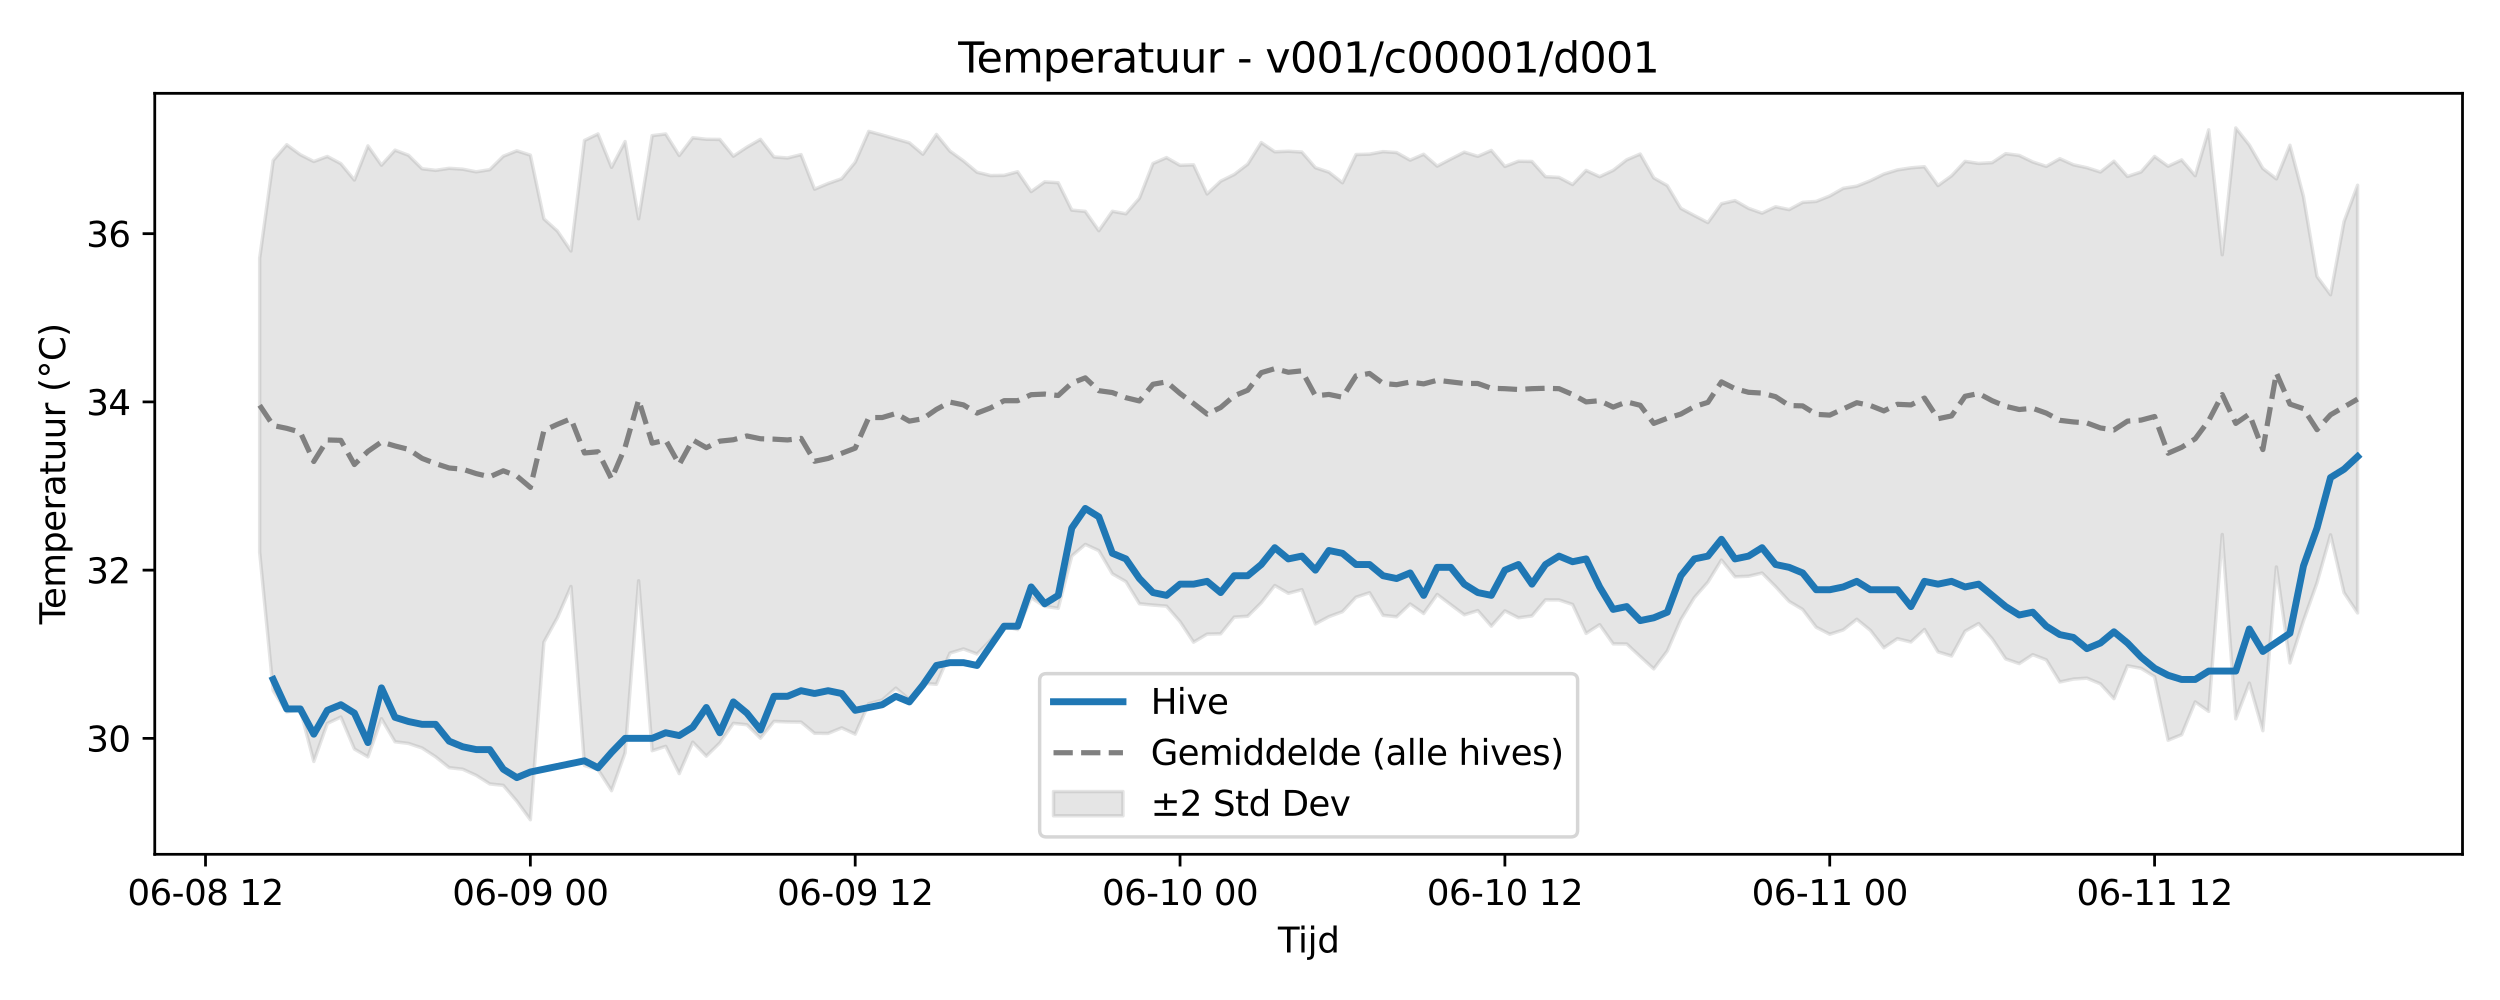 <?xml version="1.0" encoding="utf-8" standalone="no"?>
<!DOCTYPE svg PUBLIC "-//W3C//DTD SVG 1.1//EN"
  "http://www.w3.org/Graphics/SVG/1.1/DTD/svg11.dtd">
<svg xmlns:xlink="http://www.w3.org/1999/xlink" width="720pt" height="288pt" viewBox="0 0 720 288" xmlns="http://www.w3.org/2000/svg" version="1.1">
 <defs>
  <style type="text/css">*{stroke-linejoin: round; stroke-linecap: butt}</style>
 </defs>
 <g id="figure_1">
  <g id="patch_1">
   <path d="M 0 288 
L 720 288 
L 720 0 
L 0 0 
z
" style="fill: #ffffff"/>
  </g>
  <g id="axes_1">
   <g id="patch_2">
    <path d="M 44.57 246.04 
L 709.2 246.04 
L 709.2 26.88 
L 44.57 26.88 
z
" style="fill: #ffffff"/>
   </g>
   <g id="FillBetweenPolyCollection_1">
    <defs>
     <path id="m2facd81c3d" d="M 74.78 -213.606 
L 74.78 -128.963 
L 78.679 -89.103 
L 82.577 -82.957 
L 86.475 -83.626 
L 90.373 -68.701 
L 94.271 -79.645 
L 98.169 -81.492 
L 102.067 -72.284 
L 105.965 -70.018 
L 109.864 -81.007 
L 113.762 -74.368 
L 117.66 -73.886 
L 121.558 -72.576 
L 125.456 -70.032 
L 129.354 -66.911 
L 133.252 -66.468 
L 137.15 -64.689 
L 141.049 -62.23 
L 144.947 -61.813 
L 148.845 -57.256 
L 152.743 -51.922 
L 156.641 -103.058 
L 160.539 -110.128 
L 164.437 -119.093 
L 168.335 -67.538 
L 172.234 -66.352 
L 176.132 -60.285 
L 180.03 -71.196 
L 183.928 -120.732 
L 187.826 -71.797 
L 191.724 -73.058 
L 195.622 -65.21 
L 199.52 -74.254 
L 203.419 -70.231 
L 207.317 -74.052 
L 211.215 -79.679 
L 215.113 -79.271 
L 219.011 -75.41 
L 222.909 -80.245 
L 226.807 -80.083 
L 230.705 -80.036 
L 234.604 -76.801 
L 238.502 -76.781 
L 242.4 -78.378 
L 246.298 -76.568 
L 250.196 -85.342 
L 254.094 -86.393 
L 257.992 -89.825 
L 261.89 -86.552 
L 265.788 -91.234 
L 269.687 -90.917 
L 273.585 -99.903 
L 277.483 -101.111 
L 281.381 -99.646 
L 285.279 -103.599 
L 289.177 -107.704 
L 293.075 -106.668 
L 296.973 -115.84 
L 300.872 -113.388 
L 304.77 -112.816 
L 308.668 -127.865 
L 312.566 -131.222 
L 316.464 -129.406 
L 320.362 -122.736 
L 324.26 -120.5 
L 328.158 -114.125 
L 332.057 -113.734 
L 335.955 -113.431 
L 339.853 -108.961 
L 343.751 -103.052 
L 347.649 -105.371 
L 351.547 -105.459 
L 355.445 -110.261 
L 359.343 -110.515 
L 363.242 -114.401 
L 367.14 -119.373 
L 371.038 -117.132 
L 374.936 -118.176 
L 378.834 -108.302 
L 382.732 -110.401 
L 386.63 -111.833 
L 390.528 -116.006 
L 394.427 -117.283 
L 398.325 -110.783 
L 402.223 -110.362 
L 406.121 -114.052 
L 410.019 -111.315 
L 413.917 -116.803 
L 417.815 -113.85 
L 421.713 -110.939 
L 425.612 -112.144 
L 429.51 -107.679 
L 433.408 -112.063 
L 437.306 -110.089 
L 441.204 -110.619 
L 445.102 -115.235 
L 449 -115.211 
L 452.898 -113.918 
L 456.797 -105.578 
L 460.695 -108.087 
L 464.593 -102.569 
L 468.491 -102.527 
L 472.389 -98.906 
L 476.287 -95.357 
L 480.185 -100.537 
L 484.083 -109.514 
L 487.982 -115.905 
L 491.88 -120.343 
L 495.778 -126.709 
L 499.676 -121.885 
L 503.574 -122.047 
L 507.472 -122.964 
L 511.37 -119.045 
L 515.268 -114.792 
L 519.166 -112.476 
L 523.065 -107.357 
L 526.963 -105.339 
L 530.861 -106.581 
L 534.759 -109.649 
L 538.657 -106.475 
L 542.555 -101.447 
L 546.453 -104.062 
L 550.351 -103.11 
L 554.25 -106.71 
L 558.148 -100.258 
L 562.046 -99.067 
L 565.944 -106.209 
L 569.842 -108.419 
L 573.74 -104.037 
L 577.638 -98.226 
L 581.536 -96.881 
L 585.435 -99.453 
L 589.333 -97.963 
L 593.231 -91.594 
L 597.129 -92.425 
L 601.027 -92.69 
L 604.925 -91.048 
L 608.823 -86.785 
L 612.721 -96.249 
L 616.62 -95.524 
L 620.518 -93.137 
L 624.416 -74.818 
L 628.314 -76.4 
L 632.212 -85.84 
L 636.11 -83.128 
L 640.008 -134.065 
L 643.906 -80.967 
L 647.805 -91.269 
L 651.703 -77.557 
L 655.601 -124.711 
L 659.499 -97.068 
L 663.397 -109.19 
L 667.295 -120.132 
L 671.193 -133.965 
L 675.091 -117.283 
L 678.99 -111.473 
L 678.99 -234.649 
L 678.99 -234.649 
L 675.091 -224.195 
L 671.193 -203.113 
L 667.295 -208.386 
L 663.397 -231.414 
L 659.499 -246.169 
L 655.601 -236.484 
L 651.703 -239.494 
L 647.805 -246.239 
L 643.906 -251.158 
L 640.008 -214.641 
L 636.11 -250.612 
L 632.212 -237.403 
L 628.314 -241.944 
L 624.416 -240.133 
L 620.518 -242.948 
L 616.62 -238.485 
L 612.721 -237.184 
L 608.823 -241.571 
L 604.925 -238.463 
L 601.027 -239.704 
L 597.129 -240.546 
L 593.231 -242.3 
L 589.333 -240.084 
L 585.435 -241.363 
L 581.536 -243.242 
L 577.638 -243.743 
L 573.74 -241.162 
L 569.842 -240.933 
L 565.944 -241.527 
L 562.046 -237.364 
L 558.148 -234.559 
L 554.25 -239.988 
L 550.351 -239.667 
L 546.453 -239.061 
L 542.555 -237.869 
L 538.657 -235.955 
L 534.759 -234.396 
L 530.861 -233.773 
L 526.963 -231.554 
L 523.065 -229.997 
L 519.166 -229.723 
L 515.268 -227.638 
L 511.37 -228.461 
L 507.472 -226.618 
L 503.574 -227.997 
L 499.676 -230.235 
L 495.778 -229.334 
L 491.88 -223.894 
L 487.982 -225.91 
L 484.083 -227.994 
L 480.185 -234.549 
L 476.287 -236.768 
L 472.389 -243.64 
L 468.491 -241.98 
L 464.593 -238.939 
L 460.695 -237.112 
L 456.797 -238.928 
L 452.898 -234.857 
L 449 -236.91 
L 445.102 -237.116 
L 441.204 -241.501 
L 437.306 -241.57 
L 433.408 -240.057 
L 429.51 -244.672 
L 425.612 -242.975 
L 421.713 -244.18 
L 417.815 -242.193 
L 413.917 -240.162 
L 410.019 -243.574 
L 406.121 -241.875 
L 402.223 -244.066 
L 398.325 -244.337 
L 394.427 -243.605 
L 390.528 -243.497 
L 386.63 -235.365 
L 382.732 -238.412 
L 378.834 -239.704 
L 374.936 -244.211 
L 371.038 -244.447 
L 367.14 -244.283 
L 363.242 -246.948 
L 359.343 -240.721 
L 355.445 -237.745 
L 351.547 -235.818 
L 347.649 -232.137 
L 343.751 -240.532 
L 339.853 -240.391 
L 335.955 -242.611 
L 332.057 -240.924 
L 328.158 -230.92 
L 324.26 -226.429 
L 320.362 -227.155 
L 316.464 -221.561 
L 312.566 -227.128 
L 308.668 -227.486 
L 304.77 -235.383 
L 300.872 -235.618 
L 296.973 -232.82 
L 293.075 -238.531 
L 289.177 -237.495 
L 285.279 -237.447 
L 281.381 -238.4 
L 277.483 -241.665 
L 273.585 -244.488 
L 269.687 -249.283 
L 265.788 -243.583 
L 261.89 -246.88 
L 257.992 -247.991 
L 254.094 -249.116 
L 250.196 -250.167 
L 246.298 -241.291 
L 242.4 -236.52 
L 238.502 -235.157 
L 234.604 -233.521 
L 230.705 -243.475 
L 226.807 -242.506 
L 222.909 -242.806 
L 219.011 -247.871 
L 215.113 -245.625 
L 211.215 -243.025 
L 207.317 -247.845 
L 203.419 -247.897 
L 199.52 -248.335 
L 195.622 -243.228 
L 191.724 -249.415 
L 187.826 -248.946 
L 183.928 -224.986 
L 180.03 -247.24 
L 176.132 -239.809 
L 172.234 -249.431 
L 168.335 -247.552 
L 164.437 -215.724 
L 160.539 -221.459 
L 156.641 -224.976 
L 152.743 -243.327 
L 148.845 -244.568 
L 144.947 -243.01 
L 141.049 -239.133 
L 137.15 -238.52 
L 133.252 -239.278 
L 129.354 -239.528 
L 125.456 -238.944 
L 121.558 -239.4 
L 117.66 -243.281 
L 113.762 -244.76 
L 109.864 -240.428 
L 105.965 -245.995 
L 102.067 -236.154 
L 98.169 -240.866 
L 94.271 -242.944 
L 90.373 -241.487 
L 86.475 -243.461 
L 82.577 -246.322 
L 78.679 -241.792 
L 74.78 -213.606 
z
" style="stroke: #808080; stroke-opacity: 0.2"/>
    </defs>
    <g clip-path="url(#p76d952453b)">
     <use xlink:href="#m2facd81c3d" x="0" y="288" style="fill: #808080; fill-opacity: 0.2; stroke: #808080; stroke-opacity: 0.2"/>
    </g>
   </g>
   <g id="matplotlib.axis_1">
    <g id="xtick_1">
     <g id="line2d_1">
      <defs>
       <path id="mb72e2c1d25" d="M 0 0 
L 0 3.5 
" style="stroke: #000000; stroke-width: 0.8"/>
      </defs>
      <g>
       <use xlink:href="#mb72e2c1d25" x="59.188" y="246.04" style="stroke: #000000; stroke-width: 0.8"/>
      </g>
     </g>
     <g id="text_1">
      <!-- 06-08 12 -->
      <g transform="translate(36.707 260.638) scale(0.1 -0.1)">
       <defs>
        <path id="DejaVuSans-30" d="M 2034 4250 
Q 1547 4250 1301 3770 
Q 1056 3291 1056 2328 
Q 1056 1369 1301 889 
Q 1547 409 2034 409 
Q 2525 409 2770 889 
Q 3016 1369 3016 2328 
Q 3016 3291 2770 3770 
Q 2525 4250 2034 4250 
z
M 2034 4750 
Q 2819 4750 3233 4129 
Q 3647 3509 3647 2328 
Q 3647 1150 3233 529 
Q 2819 -91 2034 -91 
Q 1250 -91 836 529 
Q 422 1150 422 2328 
Q 422 3509 836 4129 
Q 1250 4750 2034 4750 
z
" transform="scale(0.016)"/>
        <path id="DejaVuSans-36" d="M 2113 2584 
Q 1688 2584 1439 2293 
Q 1191 2003 1191 1497 
Q 1191 994 1439 701 
Q 1688 409 2113 409 
Q 2538 409 2786 701 
Q 3034 994 3034 1497 
Q 3034 2003 2786 2293 
Q 2538 2584 2113 2584 
z
M 3366 4563 
L 3366 3988 
Q 3128 4100 2886 4159 
Q 2644 4219 2406 4219 
Q 1781 4219 1451 3797 
Q 1122 3375 1075 2522 
Q 1259 2794 1537 2939 
Q 1816 3084 2150 3084 
Q 2853 3084 3261 2657 
Q 3669 2231 3669 1497 
Q 3669 778 3244 343 
Q 2819 -91 2113 -91 
Q 1303 -91 875 529 
Q 447 1150 447 2328 
Q 447 3434 972 4092 
Q 1497 4750 2381 4750 
Q 2619 4750 2861 4703 
Q 3103 4656 3366 4563 
z
" transform="scale(0.016)"/>
        <path id="DejaVuSans-2d" d="M 313 2009 
L 1997 2009 
L 1997 1497 
L 313 1497 
L 313 2009 
z
" transform="scale(0.016)"/>
        <path id="DejaVuSans-38" d="M 2034 2216 
Q 1584 2216 1326 1975 
Q 1069 1734 1069 1313 
Q 1069 891 1326 650 
Q 1584 409 2034 409 
Q 2484 409 2743 651 
Q 3003 894 3003 1313 
Q 3003 1734 2745 1975 
Q 2488 2216 2034 2216 
z
M 1403 2484 
Q 997 2584 770 2862 
Q 544 3141 544 3541 
Q 544 4100 942 4425 
Q 1341 4750 2034 4750 
Q 2731 4750 3128 4425 
Q 3525 4100 3525 3541 
Q 3525 3141 3298 2862 
Q 3072 2584 2669 2484 
Q 3125 2378 3379 2068 
Q 3634 1759 3634 1313 
Q 3634 634 3220 271 
Q 2806 -91 2034 -91 
Q 1263 -91 848 271 
Q 434 634 434 1313 
Q 434 1759 690 2068 
Q 947 2378 1403 2484 
z
M 1172 3481 
Q 1172 3119 1398 2916 
Q 1625 2713 2034 2713 
Q 2441 2713 2670 2916 
Q 2900 3119 2900 3481 
Q 2900 3844 2670 4047 
Q 2441 4250 2034 4250 
Q 1625 4250 1398 4047 
Q 1172 3844 1172 3481 
z
" transform="scale(0.016)"/>
        <path id="DejaVuSans-20" transform="scale(0.016)"/>
        <path id="DejaVuSans-31" d="M 794 531 
L 1825 531 
L 1825 4091 
L 703 3866 
L 703 4441 
L 1819 4666 
L 2450 4666 
L 2450 531 
L 3481 531 
L 3481 0 
L 794 0 
L 794 531 
z
" transform="scale(0.016)"/>
        <path id="DejaVuSans-32" d="M 1228 531 
L 3431 531 
L 3431 0 
L 469 0 
L 469 531 
Q 828 903 1448 1529 
Q 2069 2156 2228 2338 
Q 2531 2678 2651 2914 
Q 2772 3150 2772 3378 
Q 2772 3750 2511 3984 
Q 2250 4219 1831 4219 
Q 1534 4219 1204 4116 
Q 875 4013 500 3803 
L 500 4441 
Q 881 4594 1212 4672 
Q 1544 4750 1819 4750 
Q 2544 4750 2975 4387 
Q 3406 4025 3406 3419 
Q 3406 3131 3298 2873 
Q 3191 2616 2906 2266 
Q 2828 2175 2409 1742 
Q 1991 1309 1228 531 
z
" transform="scale(0.016)"/>
       </defs>
       <use xlink:href="#DejaVuSans-30"/>
       <use xlink:href="#DejaVuSans-36" transform="translate(63.623 0)"/>
       <use xlink:href="#DejaVuSans-2d" transform="translate(127.246 0)"/>
       <use xlink:href="#DejaVuSans-30" transform="translate(163.33 0)"/>
       <use xlink:href="#DejaVuSans-38" transform="translate(226.953 0)"/>
       <use xlink:href="#DejaVuSans-20" transform="translate(290.576 0)"/>
       <use xlink:href="#DejaVuSans-31" transform="translate(322.363 0)"/>
       <use xlink:href="#DejaVuSans-32" transform="translate(385.986 0)"/>
      </g>
     </g>
    </g>
    <g id="xtick_2">
     <g id="line2d_2">
      <g>
       <use xlink:href="#mb72e2c1d25" x="152.743" y="246.04" style="stroke: #000000; stroke-width: 0.8"/>
      </g>
     </g>
     <g id="text_2">
      <!-- 06-09 00 -->
      <g transform="translate(130.262 260.638) scale(0.1 -0.1)">
       <defs>
        <path id="DejaVuSans-39" d="M 703 97 
L 703 672 
Q 941 559 1184 500 
Q 1428 441 1663 441 
Q 2288 441 2617 861 
Q 2947 1281 2994 2138 
Q 2813 1869 2534 1725 
Q 2256 1581 1919 1581 
Q 1219 1581 811 2004 
Q 403 2428 403 3163 
Q 403 3881 828 4315 
Q 1253 4750 1959 4750 
Q 2769 4750 3195 4129 
Q 3622 3509 3622 2328 
Q 3622 1225 3098 567 
Q 2575 -91 1691 -91 
Q 1453 -91 1209 -44 
Q 966 3 703 97 
z
M 1959 2075 
Q 2384 2075 2632 2365 
Q 2881 2656 2881 3163 
Q 2881 3666 2632 3958 
Q 2384 4250 1959 4250 
Q 1534 4250 1286 3958 
Q 1038 3666 1038 3163 
Q 1038 2656 1286 2365 
Q 1534 2075 1959 2075 
z
" transform="scale(0.016)"/>
       </defs>
       <use xlink:href="#DejaVuSans-30"/>
       <use xlink:href="#DejaVuSans-36" transform="translate(63.623 0)"/>
       <use xlink:href="#DejaVuSans-2d" transform="translate(127.246 0)"/>
       <use xlink:href="#DejaVuSans-30" transform="translate(163.33 0)"/>
       <use xlink:href="#DejaVuSans-39" transform="translate(226.953 0)"/>
       <use xlink:href="#DejaVuSans-20" transform="translate(290.576 0)"/>
       <use xlink:href="#DejaVuSans-30" transform="translate(322.363 0)"/>
       <use xlink:href="#DejaVuSans-30" transform="translate(385.986 0)"/>
      </g>
     </g>
    </g>
    <g id="xtick_3">
     <g id="line2d_3">
      <g>
       <use xlink:href="#mb72e2c1d25" x="246.298" y="246.04" style="stroke: #000000; stroke-width: 0.8"/>
      </g>
     </g>
     <g id="text_3">
      <!-- 06-09 12 -->
      <g transform="translate(223.817 260.638) scale(0.1 -0.1)">
       <use xlink:href="#DejaVuSans-30"/>
       <use xlink:href="#DejaVuSans-36" transform="translate(63.623 0)"/>
       <use xlink:href="#DejaVuSans-2d" transform="translate(127.246 0)"/>
       <use xlink:href="#DejaVuSans-30" transform="translate(163.33 0)"/>
       <use xlink:href="#DejaVuSans-39" transform="translate(226.953 0)"/>
       <use xlink:href="#DejaVuSans-20" transform="translate(290.576 0)"/>
       <use xlink:href="#DejaVuSans-31" transform="translate(322.363 0)"/>
       <use xlink:href="#DejaVuSans-32" transform="translate(385.986 0)"/>
      </g>
     </g>
    </g>
    <g id="xtick_4">
     <g id="line2d_4">
      <g>
       <use xlink:href="#mb72e2c1d25" x="339.853" y="246.04" style="stroke: #000000; stroke-width: 0.8"/>
      </g>
     </g>
     <g id="text_4">
      <!-- 06-10 00 -->
      <g transform="translate(317.372 260.638) scale(0.1 -0.1)">
       <use xlink:href="#DejaVuSans-30"/>
       <use xlink:href="#DejaVuSans-36" transform="translate(63.623 0)"/>
       <use xlink:href="#DejaVuSans-2d" transform="translate(127.246 0)"/>
       <use xlink:href="#DejaVuSans-31" transform="translate(163.33 0)"/>
       <use xlink:href="#DejaVuSans-30" transform="translate(226.953 0)"/>
       <use xlink:href="#DejaVuSans-20" transform="translate(290.576 0)"/>
       <use xlink:href="#DejaVuSans-30" transform="translate(322.363 0)"/>
       <use xlink:href="#DejaVuSans-30" transform="translate(385.986 0)"/>
      </g>
     </g>
    </g>
    <g id="xtick_5">
     <g id="line2d_5">
      <g>
       <use xlink:href="#mb72e2c1d25" x="433.408" y="246.04" style="stroke: #000000; stroke-width: 0.8"/>
      </g>
     </g>
     <g id="text_5">
      <!-- 06-10 12 -->
      <g transform="translate(410.927 260.638) scale(0.1 -0.1)">
       <use xlink:href="#DejaVuSans-30"/>
       <use xlink:href="#DejaVuSans-36" transform="translate(63.623 0)"/>
       <use xlink:href="#DejaVuSans-2d" transform="translate(127.246 0)"/>
       <use xlink:href="#DejaVuSans-31" transform="translate(163.33 0)"/>
       <use xlink:href="#DejaVuSans-30" transform="translate(226.953 0)"/>
       <use xlink:href="#DejaVuSans-20" transform="translate(290.576 0)"/>
       <use xlink:href="#DejaVuSans-31" transform="translate(322.363 0)"/>
       <use xlink:href="#DejaVuSans-32" transform="translate(385.986 0)"/>
      </g>
     </g>
    </g>
    <g id="xtick_6">
     <g id="line2d_6">
      <g>
       <use xlink:href="#mb72e2c1d25" x="526.963" y="246.04" style="stroke: #000000; stroke-width: 0.8"/>
      </g>
     </g>
     <g id="text_6">
      <!-- 06-11 00 -->
      <g transform="translate(504.482 260.638) scale(0.1 -0.1)">
       <use xlink:href="#DejaVuSans-30"/>
       <use xlink:href="#DejaVuSans-36" transform="translate(63.623 0)"/>
       <use xlink:href="#DejaVuSans-2d" transform="translate(127.246 0)"/>
       <use xlink:href="#DejaVuSans-31" transform="translate(163.33 0)"/>
       <use xlink:href="#DejaVuSans-31" transform="translate(226.953 0)"/>
       <use xlink:href="#DejaVuSans-20" transform="translate(290.576 0)"/>
       <use xlink:href="#DejaVuSans-30" transform="translate(322.363 0)"/>
       <use xlink:href="#DejaVuSans-30" transform="translate(385.986 0)"/>
      </g>
     </g>
    </g>
    <g id="xtick_7">
     <g id="line2d_7">
      <g>
       <use xlink:href="#mb72e2c1d25" x="620.518" y="246.04" style="stroke: #000000; stroke-width: 0.8"/>
      </g>
     </g>
     <g id="text_7">
      <!-- 06-11 12 -->
      <g transform="translate(598.037 260.638) scale(0.1 -0.1)">
       <use xlink:href="#DejaVuSans-30"/>
       <use xlink:href="#DejaVuSans-36" transform="translate(63.623 0)"/>
       <use xlink:href="#DejaVuSans-2d" transform="translate(127.246 0)"/>
       <use xlink:href="#DejaVuSans-31" transform="translate(163.33 0)"/>
       <use xlink:href="#DejaVuSans-31" transform="translate(226.953 0)"/>
       <use xlink:href="#DejaVuSans-20" transform="translate(290.576 0)"/>
       <use xlink:href="#DejaVuSans-31" transform="translate(322.363 0)"/>
       <use xlink:href="#DejaVuSans-32" transform="translate(385.986 0)"/>
      </g>
     </g>
    </g>
    <g id="text_8">
     <!-- Tijd -->
     <g transform="translate(368.035 274.317) scale(0.1 -0.1)">
      <defs>
       <path id="DejaVuSans-54" d="M -19 4666 
L 3928 4666 
L 3928 4134 
L 2272 4134 
L 2272 0 
L 1638 0 
L 1638 4134 
L -19 4134 
L -19 4666 
z
" transform="scale(0.016)"/>
       <path id="DejaVuSans-69" d="M 603 3500 
L 1178 3500 
L 1178 0 
L 603 0 
L 603 3500 
z
M 603 4863 
L 1178 4863 
L 1178 4134 
L 603 4134 
L 603 4863 
z
" transform="scale(0.016)"/>
       <path id="DejaVuSans-6a" d="M 603 3500 
L 1178 3500 
L 1178 -63 
Q 1178 -731 923 -1031 
Q 669 -1331 103 -1331 
L -116 -1331 
L -116 -844 
L 38 -844 
Q 366 -844 484 -692 
Q 603 -541 603 -63 
L 603 3500 
z
M 603 4863 
L 1178 4863 
L 1178 4134 
L 603 4134 
L 603 4863 
z
" transform="scale(0.016)"/>
       <path id="DejaVuSans-64" d="M 2906 2969 
L 2906 4863 
L 3481 4863 
L 3481 0 
L 2906 0 
L 2906 525 
Q 2725 213 2448 61 
Q 2172 -91 1784 -91 
Q 1150 -91 751 415 
Q 353 922 353 1747 
Q 353 2572 751 3078 
Q 1150 3584 1784 3584 
Q 2172 3584 2448 3432 
Q 2725 3281 2906 2969 
z
M 947 1747 
Q 947 1113 1208 752 
Q 1469 391 1925 391 
Q 2381 391 2643 752 
Q 2906 1113 2906 1747 
Q 2906 2381 2643 2742 
Q 2381 3103 1925 3103 
Q 1469 3103 1208 2742 
Q 947 2381 947 1747 
z
" transform="scale(0.016)"/>
      </defs>
      <use xlink:href="#DejaVuSans-54"/>
      <use xlink:href="#DejaVuSans-69" transform="translate(57.959 0)"/>
      <use xlink:href="#DejaVuSans-6a" transform="translate(85.742 0)"/>
      <use xlink:href="#DejaVuSans-64" transform="translate(113.525 0)"/>
     </g>
    </g>
   </g>
   <g id="matplotlib.axis_2">
    <g id="ytick_1">
     <g id="line2d_8">
      <defs>
       <path id="m193cf8f83e" d="M 0 0 
L -3.5 0 
" style="stroke: #000000; stroke-width: 0.8"/>
      </defs>
      <g>
       <use xlink:href="#m193cf8f83e" x="44.57" y="212.648" style="stroke: #000000; stroke-width: 0.8"/>
      </g>
     </g>
     <g id="text_9">
      <!-- 30 -->
      <g transform="translate(24.845 216.447) scale(0.1 -0.1)">
       <defs>
        <path id="DejaVuSans-33" d="M 2597 2516 
Q 3050 2419 3304 2112 
Q 3559 1806 3559 1356 
Q 3559 666 3084 287 
Q 2609 -91 1734 -91 
Q 1441 -91 1130 -33 
Q 819 25 488 141 
L 488 750 
Q 750 597 1062 519 
Q 1375 441 1716 441 
Q 2309 441 2620 675 
Q 2931 909 2931 1356 
Q 2931 1769 2642 2001 
Q 2353 2234 1838 2234 
L 1294 2234 
L 1294 2753 
L 1863 2753 
Q 2328 2753 2575 2939 
Q 2822 3125 2822 3475 
Q 2822 3834 2567 4026 
Q 2313 4219 1838 4219 
Q 1578 4219 1281 4162 
Q 984 4106 628 3988 
L 628 4550 
Q 988 4650 1302 4700 
Q 1616 4750 1894 4750 
Q 2613 4750 3031 4423 
Q 3450 4097 3450 3541 
Q 3450 3153 3228 2886 
Q 3006 2619 2597 2516 
z
" transform="scale(0.016)"/>
       </defs>
       <use xlink:href="#DejaVuSans-33"/>
       <use xlink:href="#DejaVuSans-30" transform="translate(63.623 0)"/>
      </g>
     </g>
    </g>
    <g id="ytick_2">
     <g id="line2d_9">
      <g>
       <use xlink:href="#m193cf8f83e" x="44.57" y="164.197" style="stroke: #000000; stroke-width: 0.8"/>
      </g>
     </g>
     <g id="text_10">
      <!-- 32 -->
      <g transform="translate(24.845 167.996) scale(0.1 -0.1)">
       <use xlink:href="#DejaVuSans-33"/>
       <use xlink:href="#DejaVuSans-32" transform="translate(63.623 0)"/>
      </g>
     </g>
    </g>
    <g id="ytick_3">
     <g id="line2d_10">
      <g>
       <use xlink:href="#m193cf8f83e" x="44.57" y="115.747" style="stroke: #000000; stroke-width: 0.8"/>
      </g>
     </g>
     <g id="text_11">
      <!-- 34 -->
      <g transform="translate(24.845 119.546) scale(0.1 -0.1)">
       <defs>
        <path id="DejaVuSans-34" d="M 2419 4116 
L 825 1625 
L 2419 1625 
L 2419 4116 
z
M 2253 4666 
L 3047 4666 
L 3047 1625 
L 3713 1625 
L 3713 1100 
L 3047 1100 
L 3047 0 
L 2419 0 
L 2419 1100 
L 313 1100 
L 313 1709 
L 2253 4666 
z
" transform="scale(0.016)"/>
       </defs>
       <use xlink:href="#DejaVuSans-33"/>
       <use xlink:href="#DejaVuSans-34" transform="translate(63.623 0)"/>
      </g>
     </g>
    </g>
    <g id="ytick_4">
     <g id="line2d_11">
      <g>
       <use xlink:href="#m193cf8f83e" x="44.57" y="67.296" style="stroke: #000000; stroke-width: 0.8"/>
      </g>
     </g>
     <g id="text_12">
      <!-- 36 -->
      <g transform="translate(24.845 71.095) scale(0.1 -0.1)">
       <use xlink:href="#DejaVuSans-33"/>
       <use xlink:href="#DejaVuSans-36" transform="translate(63.623 0)"/>
      </g>
     </g>
    </g>
    <g id="text_13">
     <!-- Temperatuur (°C) -->
     <g transform="translate(18.765 179.816) rotate(-90) scale(0.1 -0.1)">
      <defs>
       <path id="DejaVuSans-65" d="M 3597 1894 
L 3597 1613 
L 953 1613 
Q 991 1019 1311 708 
Q 1631 397 2203 397 
Q 2534 397 2845 478 
Q 3156 559 3463 722 
L 3463 178 
Q 3153 47 2828 -22 
Q 2503 -91 2169 -91 
Q 1331 -91 842 396 
Q 353 884 353 1716 
Q 353 2575 817 3079 
Q 1281 3584 2069 3584 
Q 2775 3584 3186 3129 
Q 3597 2675 3597 1894 
z
M 3022 2063 
Q 3016 2534 2758 2815 
Q 2500 3097 2075 3097 
Q 1594 3097 1305 2825 
Q 1016 2553 972 2059 
L 3022 2063 
z
" transform="scale(0.016)"/>
       <path id="DejaVuSans-6d" d="M 3328 2828 
Q 3544 3216 3844 3400 
Q 4144 3584 4550 3584 
Q 5097 3584 5394 3201 
Q 5691 2819 5691 2113 
L 5691 0 
L 5113 0 
L 5113 2094 
Q 5113 2597 4934 2840 
Q 4756 3084 4391 3084 
Q 3944 3084 3684 2787 
Q 3425 2491 3425 1978 
L 3425 0 
L 2847 0 
L 2847 2094 
Q 2847 2600 2669 2842 
Q 2491 3084 2119 3084 
Q 1678 3084 1418 2786 
Q 1159 2488 1159 1978 
L 1159 0 
L 581 0 
L 581 3500 
L 1159 3500 
L 1159 2956 
Q 1356 3278 1631 3431 
Q 1906 3584 2284 3584 
Q 2666 3584 2933 3390 
Q 3200 3197 3328 2828 
z
" transform="scale(0.016)"/>
       <path id="DejaVuSans-70" d="M 1159 525 
L 1159 -1331 
L 581 -1331 
L 581 3500 
L 1159 3500 
L 1159 2969 
Q 1341 3281 1617 3432 
Q 1894 3584 2278 3584 
Q 2916 3584 3314 3078 
Q 3713 2572 3713 1747 
Q 3713 922 3314 415 
Q 2916 -91 2278 -91 
Q 1894 -91 1617 61 
Q 1341 213 1159 525 
z
M 3116 1747 
Q 3116 2381 2855 2742 
Q 2594 3103 2138 3103 
Q 1681 3103 1420 2742 
Q 1159 2381 1159 1747 
Q 1159 1113 1420 752 
Q 1681 391 2138 391 
Q 2594 391 2855 752 
Q 3116 1113 3116 1747 
z
" transform="scale(0.016)"/>
       <path id="DejaVuSans-72" d="M 2631 2963 
Q 2534 3019 2420 3045 
Q 2306 3072 2169 3072 
Q 1681 3072 1420 2755 
Q 1159 2438 1159 1844 
L 1159 0 
L 581 0 
L 581 3500 
L 1159 3500 
L 1159 2956 
Q 1341 3275 1631 3429 
Q 1922 3584 2338 3584 
Q 2397 3584 2469 3576 
Q 2541 3569 2628 3553 
L 2631 2963 
z
" transform="scale(0.016)"/>
       <path id="DejaVuSans-61" d="M 2194 1759 
Q 1497 1759 1228 1600 
Q 959 1441 959 1056 
Q 959 750 1161 570 
Q 1363 391 1709 391 
Q 2188 391 2477 730 
Q 2766 1069 2766 1631 
L 2766 1759 
L 2194 1759 
z
M 3341 1997 
L 3341 0 
L 2766 0 
L 2766 531 
Q 2569 213 2275 61 
Q 1981 -91 1556 -91 
Q 1019 -91 701 211 
Q 384 513 384 1019 
Q 384 1609 779 1909 
Q 1175 2209 1959 2209 
L 2766 2209 
L 2766 2266 
Q 2766 2663 2505 2880 
Q 2244 3097 1772 3097 
Q 1472 3097 1187 3025 
Q 903 2953 641 2809 
L 641 3341 
Q 956 3463 1253 3523 
Q 1550 3584 1831 3584 
Q 2591 3584 2966 3190 
Q 3341 2797 3341 1997 
z
" transform="scale(0.016)"/>
       <path id="DejaVuSans-74" d="M 1172 4494 
L 1172 3500 
L 2356 3500 
L 2356 3053 
L 1172 3053 
L 1172 1153 
Q 1172 725 1289 603 
Q 1406 481 1766 481 
L 2356 481 
L 2356 0 
L 1766 0 
Q 1100 0 847 248 
Q 594 497 594 1153 
L 594 3053 
L 172 3053 
L 172 3500 
L 594 3500 
L 594 4494 
L 1172 4494 
z
" transform="scale(0.016)"/>
       <path id="DejaVuSans-75" d="M 544 1381 
L 544 3500 
L 1119 3500 
L 1119 1403 
Q 1119 906 1312 657 
Q 1506 409 1894 409 
Q 2359 409 2629 706 
Q 2900 1003 2900 1516 
L 2900 3500 
L 3475 3500 
L 3475 0 
L 2900 0 
L 2900 538 
Q 2691 219 2414 64 
Q 2138 -91 1772 -91 
Q 1169 -91 856 284 
Q 544 659 544 1381 
z
M 1991 3584 
L 1991 3584 
z
" transform="scale(0.016)"/>
       <path id="DejaVuSans-28" d="M 1984 4856 
Q 1566 4138 1362 3434 
Q 1159 2731 1159 2009 
Q 1159 1288 1364 580 
Q 1569 -128 1984 -844 
L 1484 -844 
Q 1016 -109 783 600 
Q 550 1309 550 2009 
Q 550 2706 781 3412 
Q 1013 4119 1484 4856 
L 1984 4856 
z
" transform="scale(0.016)"/>
       <path id="DejaVuSans-b0" d="M 1600 4347 
Q 1350 4347 1178 4173 
Q 1006 4000 1006 3750 
Q 1006 3503 1178 3333 
Q 1350 3163 1600 3163 
Q 1850 3163 2022 3333 
Q 2194 3503 2194 3750 
Q 2194 3997 2020 4172 
Q 1847 4347 1600 4347 
z
M 1600 4750 
Q 1800 4750 1984 4673 
Q 2169 4597 2303 4453 
Q 2447 4313 2519 4134 
Q 2591 3956 2591 3750 
Q 2591 3338 2302 3052 
Q 2013 2766 1594 2766 
Q 1172 2766 890 3047 
Q 609 3328 609 3750 
Q 609 4169 896 4459 
Q 1184 4750 1600 4750 
z
" transform="scale(0.016)"/>
       <path id="DejaVuSans-43" d="M 4122 4306 
L 4122 3641 
Q 3803 3938 3442 4084 
Q 3081 4231 2675 4231 
Q 1875 4231 1450 3742 
Q 1025 3253 1025 2328 
Q 1025 1406 1450 917 
Q 1875 428 2675 428 
Q 3081 428 3442 575 
Q 3803 722 4122 1019 
L 4122 359 
Q 3791 134 3420 21 
Q 3050 -91 2638 -91 
Q 1578 -91 968 557 
Q 359 1206 359 2328 
Q 359 3453 968 4101 
Q 1578 4750 2638 4750 
Q 3056 4750 3426 4639 
Q 3797 4528 4122 4306 
z
" transform="scale(0.016)"/>
       <path id="DejaVuSans-29" d="M 513 4856 
L 1013 4856 
Q 1481 4119 1714 3412 
Q 1947 2706 1947 2009 
Q 1947 1309 1714 600 
Q 1481 -109 1013 -844 
L 513 -844 
Q 928 -128 1133 580 
Q 1338 1288 1338 2009 
Q 1338 2731 1133 3434 
Q 928 4138 513 4856 
z
" transform="scale(0.016)"/>
      </defs>
      <use xlink:href="#DejaVuSans-54"/>
      <use xlink:href="#DejaVuSans-65" transform="translate(44.084 0)"/>
      <use xlink:href="#DejaVuSans-6d" transform="translate(105.607 0)"/>
      <use xlink:href="#DejaVuSans-70" transform="translate(203.02 0)"/>
      <use xlink:href="#DejaVuSans-65" transform="translate(266.496 0)"/>
      <use xlink:href="#DejaVuSans-72" transform="translate(328.02 0)"/>
      <use xlink:href="#DejaVuSans-61" transform="translate(369.133 0)"/>
      <use xlink:href="#DejaVuSans-74" transform="translate(430.412 0)"/>
      <use xlink:href="#DejaVuSans-75" transform="translate(469.621 0)"/>
      <use xlink:href="#DejaVuSans-75" transform="translate(533 0)"/>
      <use xlink:href="#DejaVuSans-72" transform="translate(596.379 0)"/>
      <use xlink:href="#DejaVuSans-20" transform="translate(637.492 0)"/>
      <use xlink:href="#DejaVuSans-28" transform="translate(669.279 0)"/>
      <use xlink:href="#DejaVuSans-b0" transform="translate(708.293 0)"/>
      <use xlink:href="#DejaVuSans-43" transform="translate(758.293 0)"/>
      <use xlink:href="#DejaVuSans-29" transform="translate(828.117 0)"/>
     </g>
    </g>
   </g>
   <g id="line2d_12">
    <path d="M 78.679 195.69 
L 82.577 204.169 
L 86.475 204.169 
L 90.373 211.436 
L 94.271 204.573 
L 98.169 202.958 
L 102.067 205.38 
L 105.965 213.859 
L 109.864 198.113 
L 113.762 206.591 
L 117.66 207.803 
L 121.558 208.61 
L 125.456 208.61 
L 129.354 213.455 
L 133.252 215.07 
L 137.15 215.878 
L 141.049 215.878 
L 144.947 221.53 
L 148.845 223.953 
L 152.743 222.338 
L 168.335 219.108 
L 172.234 221.126 
L 176.132 216.685 
L 180.03 212.648 
L 187.826 212.648 
L 191.724 211.033 
L 195.622 211.84 
L 199.52 209.418 
L 203.419 203.765 
L 207.317 211.033 
L 211.215 202.15 
L 215.113 205.38 
L 219.011 210.225 
L 222.909 200.535 
L 226.807 200.535 
L 230.705 198.92 
L 234.604 199.728 
L 238.502 198.92 
L 242.4 199.728 
L 246.298 204.573 
L 254.094 202.958 
L 257.992 200.535 
L 261.89 202.15 
L 265.788 197.305 
L 269.687 191.652 
L 273.585 190.845 
L 277.483 190.845 
L 281.381 191.652 
L 289.177 180.347 
L 293.075 180.347 
L 296.973 169.042 
L 300.872 173.887 
L 304.77 171.465 
L 308.668 152.085 
L 312.566 146.432 
L 316.464 148.854 
L 320.362 159.352 
L 324.26 160.967 
L 328.158 166.62 
L 332.057 170.657 
L 335.955 171.465 
L 339.853 168.235 
L 343.751 168.235 
L 347.649 167.427 
L 351.547 170.657 
L 355.445 165.812 
L 359.343 165.812 
L 363.242 162.582 
L 367.14 157.737 
L 371.038 160.967 
L 374.936 160.16 
L 378.834 164.197 
L 382.732 158.545 
L 386.63 159.352 
L 390.528 162.582 
L 394.427 162.582 
L 398.325 165.812 
L 402.223 166.62 
L 406.121 165.005 
L 410.019 171.465 
L 413.917 163.39 
L 417.815 163.39 
L 421.713 168.235 
L 425.612 170.657 
L 429.51 171.465 
L 433.408 164.197 
L 437.306 162.582 
L 441.204 168.235 
L 445.102 162.582 
L 449 160.16 
L 452.898 161.775 
L 456.797 160.967 
L 460.695 169.042 
L 464.593 175.502 
L 468.491 174.695 
L 472.389 178.732 
L 476.287 177.925 
L 480.185 176.31 
L 484.083 165.812 
L 487.982 160.967 
L 491.88 160.16 
L 495.778 155.315 
L 499.676 160.967 
L 503.574 160.16 
L 507.472 157.737 
L 511.37 162.582 
L 515.268 163.39 
L 519.166 165.005 
L 523.065 169.85 
L 526.963 169.85 
L 530.861 169.042 
L 534.759 167.427 
L 538.657 169.85 
L 546.453 169.85 
L 550.351 174.695 
L 554.25 167.427 
L 558.148 168.235 
L 562.046 167.427 
L 565.944 169.042 
L 569.842 168.235 
L 577.638 174.695 
L 581.536 177.117 
L 585.435 176.31 
L 589.333 180.347 
L 593.231 182.77 
L 597.129 183.577 
L 601.027 186.807 
L 604.925 185.192 
L 608.823 181.962 
L 612.721 185.192 
L 616.62 189.23 
L 620.518 192.46 
L 624.416 194.479 
L 628.314 195.69 
L 632.212 195.69 
L 636.11 193.267 
L 643.906 193.267 
L 647.805 181.155 
L 651.703 187.615 
L 659.499 182.366 
L 663.397 162.986 
L 667.295 152.085 
L 671.193 137.549 
L 675.091 135.127 
L 678.99 131.493 
L 678.99 131.493 
" clip-path="url(#p76d952453b)" style="fill: none; stroke: #1f77b4; stroke-width: 2; stroke-linecap: square"/>
   </g>
   <g id="line2d_13">
    <path d="M 74.78 116.716 
L 78.679 122.553 
L 82.577 123.36 
L 86.475 124.456 
L 90.373 132.906 
L 94.271 126.706 
L 98.169 126.821 
L 102.067 133.781 
L 105.965 129.993 
L 109.864 127.282 
L 113.762 128.436 
L 117.66 129.417 
L 121.558 132.012 
L 125.456 133.512 
L 129.354 134.781 
L 133.252 135.127 
L 137.15 136.396 
L 141.049 137.319 
L 144.947 135.588 
L 148.845 137.088 
L 152.743 140.376 
L 156.641 123.983 
L 160.539 122.207 
L 164.437 120.592 
L 168.335 130.455 
L 172.234 130.109 
L 176.132 137.953 
L 180.03 128.782 
L 183.928 115.141 
L 187.826 127.629 
L 191.724 126.763 
L 195.622 133.781 
L 199.52 126.706 
L 203.419 128.936 
L 207.317 127.052 
L 211.215 126.648 
L 215.113 125.552 
L 219.011 126.36 
L 222.909 126.475 
L 226.807 126.706 
L 230.705 126.244 
L 234.604 132.839 
L 238.502 132.031 
L 246.298 129.071 
L 250.196 120.246 
L 254.094 120.246 
L 257.992 119.092 
L 261.89 121.284 
L 265.788 120.592 
L 269.687 117.9 
L 273.585 115.804 
L 277.483 116.612 
L 281.381 118.977 
L 285.279 117.477 
L 289.177 115.401 
L 293.075 115.401 
L 296.973 113.67 
L 300.872 113.497 
L 304.77 113.901 
L 308.668 110.325 
L 312.566 108.825 
L 316.464 112.517 
L 320.362 113.055 
L 324.26 114.535 
L 328.158 115.477 
L 332.057 110.671 
L 335.955 109.979 
L 339.853 113.324 
L 343.751 116.208 
L 347.649 119.246 
L 351.547 117.362 
L 355.445 113.997 
L 359.343 112.382 
L 363.242 107.325 
L 367.14 106.172 
L 371.038 107.21 
L 374.936 106.806 
L 378.834 113.997 
L 382.732 113.593 
L 386.63 114.401 
L 390.528 108.248 
L 394.427 107.556 
L 398.325 110.44 
L 402.223 110.786 
L 406.121 110.036 
L 410.019 110.556 
L 413.917 109.517 
L 421.713 110.44 
L 425.612 110.44 
L 429.51 111.824 
L 433.408 111.94 
L 437.306 112.171 
L 441.204 111.94 
L 445.102 111.824 
L 449 111.94 
L 452.898 113.613 
L 456.797 115.747 
L 460.695 115.401 
L 464.593 117.246 
L 468.491 115.747 
L 472.389 116.727 
L 476.287 121.938 
L 480.185 120.457 
L 484.083 119.246 
L 487.982 117.092 
L 491.88 115.881 
L 495.778 109.979 
L 499.676 111.94 
L 503.574 112.978 
L 507.472 113.209 
L 511.37 114.247 
L 515.268 116.785 
L 519.166 116.9 
L 523.065 119.323 
L 526.963 119.553 
L 534.759 115.977 
L 538.657 116.785 
L 542.555 118.342 
L 546.453 116.439 
L 550.351 116.612 
L 554.25 114.651 
L 558.148 120.592 
L 562.046 119.784 
L 565.944 114.132 
L 569.842 113.324 
L 573.74 115.401 
L 577.638 117.016 
L 581.536 117.938 
L 585.435 117.592 
L 589.333 118.977 
L 593.231 121.053 
L 597.129 121.515 
L 601.027 121.803 
L 604.925 123.245 
L 608.823 123.822 
L 612.721 121.284 
L 616.62 120.995 
L 620.518 119.957 
L 624.416 130.524 
L 628.314 128.828 
L 632.212 126.379 
L 636.11 121.13 
L 640.008 113.647 
L 643.906 121.938 
L 647.805 119.246 
L 651.703 129.474 
L 655.601 107.402 
L 659.499 116.381 
L 663.397 117.698 
L 667.295 123.741 
L 671.193 119.461 
L 678.99 114.939 
L 678.99 114.939 
" clip-path="url(#p76d952453b)" style="fill: none; stroke-dasharray: 5.55,2.4; stroke-dashoffset: 0; stroke: #808080; stroke-width: 1.5"/>
   </g>
   <g id="patch_3">
    <path d="M 44.57 246.04 
L 44.57 26.88 
" style="fill: none; stroke: #000000; stroke-width: 0.8; stroke-linejoin: miter; stroke-linecap: square"/>
   </g>
   <g id="patch_4">
    <path d="M 709.2 246.04 
L 709.2 26.88 
" style="fill: none; stroke: #000000; stroke-width: 0.8; stroke-linejoin: miter; stroke-linecap: square"/>
   </g>
   <g id="patch_5">
    <path d="M 44.57 246.04 
L 709.2 246.04 
" style="fill: none; stroke: #000000; stroke-width: 0.8; stroke-linejoin: miter; stroke-linecap: square"/>
   </g>
   <g id="patch_6">
    <path d="M 44.57 26.88 
L 709.2 26.88 
" style="fill: none; stroke: #000000; stroke-width: 0.8; stroke-linejoin: miter; stroke-linecap: square"/>
   </g>
   <g id="text_14">
    <!-- Temperatuur - v001/c00001/d001 -->
    <g transform="translate(275.963 20.88) scale(0.12 -0.12)">
     <defs>
      <path id="DejaVuSans-76" d="M 191 3500 
L 800 3500 
L 1894 563 
L 2988 3500 
L 3597 3500 
L 2284 0 
L 1503 0 
L 191 3500 
z
" transform="scale(0.016)"/>
      <path id="DejaVuSans-2f" d="M 1625 4666 
L 2156 4666 
L 531 -594 
L 0 -594 
L 1625 4666 
z
" transform="scale(0.016)"/>
      <path id="DejaVuSans-63" d="M 3122 3366 
L 3122 2828 
Q 2878 2963 2633 3030 
Q 2388 3097 2138 3097 
Q 1578 3097 1268 2742 
Q 959 2388 959 1747 
Q 959 1106 1268 751 
Q 1578 397 2138 397 
Q 2388 397 2633 464 
Q 2878 531 3122 666 
L 3122 134 
Q 2881 22 2623 -34 
Q 2366 -91 2075 -91 
Q 1284 -91 818 406 
Q 353 903 353 1747 
Q 353 2603 823 3093 
Q 1294 3584 2113 3584 
Q 2378 3584 2631 3529 
Q 2884 3475 3122 3366 
z
" transform="scale(0.016)"/>
     </defs>
     <use xlink:href="#DejaVuSans-54"/>
     <use xlink:href="#DejaVuSans-65" transform="translate(44.084 0)"/>
     <use xlink:href="#DejaVuSans-6d" transform="translate(105.607 0)"/>
     <use xlink:href="#DejaVuSans-70" transform="translate(203.02 0)"/>
     <use xlink:href="#DejaVuSans-65" transform="translate(266.496 0)"/>
     <use xlink:href="#DejaVuSans-72" transform="translate(328.02 0)"/>
     <use xlink:href="#DejaVuSans-61" transform="translate(369.133 0)"/>
     <use xlink:href="#DejaVuSans-74" transform="translate(430.412 0)"/>
     <use xlink:href="#DejaVuSans-75" transform="translate(469.621 0)"/>
     <use xlink:href="#DejaVuSans-75" transform="translate(533 0)"/>
     <use xlink:href="#DejaVuSans-72" transform="translate(596.379 0)"/>
     <use xlink:href="#DejaVuSans-20" transform="translate(637.492 0)"/>
     <use xlink:href="#DejaVuSans-2d" transform="translate(669.279 0)"/>
     <use xlink:href="#DejaVuSans-20" transform="translate(705.363 0)"/>
     <use xlink:href="#DejaVuSans-76" transform="translate(737.15 0)"/>
     <use xlink:href="#DejaVuSans-30" transform="translate(796.33 0)"/>
     <use xlink:href="#DejaVuSans-30" transform="translate(859.953 0)"/>
     <use xlink:href="#DejaVuSans-31" transform="translate(923.576 0)"/>
     <use xlink:href="#DejaVuSans-2f" transform="translate(987.199 0)"/>
     <use xlink:href="#DejaVuSans-63" transform="translate(1020.891 0)"/>
     <use xlink:href="#DejaVuSans-30" transform="translate(1075.871 0)"/>
     <use xlink:href="#DejaVuSans-30" transform="translate(1139.494 0)"/>
     <use xlink:href="#DejaVuSans-30" transform="translate(1203.117 0)"/>
     <use xlink:href="#DejaVuSans-30" transform="translate(1266.74 0)"/>
     <use xlink:href="#DejaVuSans-31" transform="translate(1330.363 0)"/>
     <use xlink:href="#DejaVuSans-2f" transform="translate(1393.986 0)"/>
     <use xlink:href="#DejaVuSans-64" transform="translate(1427.678 0)"/>
     <use xlink:href="#DejaVuSans-30" transform="translate(1491.154 0)"/>
     <use xlink:href="#DejaVuSans-30" transform="translate(1554.777 0)"/>
     <use xlink:href="#DejaVuSans-31" transform="translate(1618.4 0)"/>
    </g>
   </g>
   <g id="legend_1">
    <g id="patch_7">
     <path d="M 301.413 241.04 
L 452.357 241.04 
Q 454.357 241.04 454.357 239.04 
L 454.357 196.006 
Q 454.357 194.006 452.357 194.006 
L 301.413 194.006 
Q 299.413 194.006 299.413 196.006 
L 299.413 239.04 
Q 299.413 241.04 301.413 241.04 
z
" style="fill: #ffffff; opacity: 0.8; stroke: #cccccc; stroke-linejoin: miter"/>
    </g>
    <g id="line2d_14">
     <path d="M 303.413 202.104 
L 313.413 202.104 
L 323.413 202.104 
" style="fill: none; stroke: #1f77b4; stroke-width: 2; stroke-linecap: square"/>
    </g>
    <g id="text_15">
     <!-- Hive -->
     <g transform="translate(331.413 205.604) scale(0.1 -0.1)">
      <defs>
       <path id="DejaVuSans-48" d="M 628 4666 
L 1259 4666 
L 1259 2753 
L 3553 2753 
L 3553 4666 
L 4184 4666 
L 4184 0 
L 3553 0 
L 3553 2222 
L 1259 2222 
L 1259 0 
L 628 0 
L 628 4666 
z
" transform="scale(0.016)"/>
      </defs>
      <use xlink:href="#DejaVuSans-48"/>
      <use xlink:href="#DejaVuSans-69" transform="translate(75.195 0)"/>
      <use xlink:href="#DejaVuSans-76" transform="translate(102.979 0)"/>
      <use xlink:href="#DejaVuSans-65" transform="translate(162.158 0)"/>
     </g>
    </g>
    <g id="line2d_15">
     <path d="M 303.413 216.782 
L 313.413 216.782 
L 323.413 216.782 
" style="fill: none; stroke-dasharray: 5.55,2.4; stroke-dashoffset: 0; stroke: #808080; stroke-width: 1.5"/>
    </g>
    <g id="text_16">
     <!-- Gemiddelde (alle hives) -->
     <g transform="translate(331.413 220.282) scale(0.1 -0.1)">
      <defs>
       <path id="DejaVuSans-47" d="M 3809 666 
L 3809 1919 
L 2778 1919 
L 2778 2438 
L 4434 2438 
L 4434 434 
Q 4069 175 3628 42 
Q 3188 -91 2688 -91 
Q 1594 -91 976 548 
Q 359 1188 359 2328 
Q 359 3472 976 4111 
Q 1594 4750 2688 4750 
Q 3144 4750 3555 4637 
Q 3966 4525 4313 4306 
L 4313 3634 
Q 3963 3931 3569 4081 
Q 3175 4231 2741 4231 
Q 1884 4231 1454 3753 
Q 1025 3275 1025 2328 
Q 1025 1384 1454 906 
Q 1884 428 2741 428 
Q 3075 428 3337 486 
Q 3600 544 3809 666 
z
" transform="scale(0.016)"/>
       <path id="DejaVuSans-6c" d="M 603 4863 
L 1178 4863 
L 1178 0 
L 603 0 
L 603 4863 
z
" transform="scale(0.016)"/>
       <path id="DejaVuSans-68" d="M 3513 2113 
L 3513 0 
L 2938 0 
L 2938 2094 
Q 2938 2591 2744 2837 
Q 2550 3084 2163 3084 
Q 1697 3084 1428 2787 
Q 1159 2491 1159 1978 
L 1159 0 
L 581 0 
L 581 4863 
L 1159 4863 
L 1159 2956 
Q 1366 3272 1645 3428 
Q 1925 3584 2291 3584 
Q 2894 3584 3203 3211 
Q 3513 2838 3513 2113 
z
" transform="scale(0.016)"/>
       <path id="DejaVuSans-73" d="M 2834 3397 
L 2834 2853 
Q 2591 2978 2328 3040 
Q 2066 3103 1784 3103 
Q 1356 3103 1142 2972 
Q 928 2841 928 2578 
Q 928 2378 1081 2264 
Q 1234 2150 1697 2047 
L 1894 2003 
Q 2506 1872 2764 1633 
Q 3022 1394 3022 966 
Q 3022 478 2636 193 
Q 2250 -91 1575 -91 
Q 1294 -91 989 -36 
Q 684 19 347 128 
L 347 722 
Q 666 556 975 473 
Q 1284 391 1588 391 
Q 1994 391 2212 530 
Q 2431 669 2431 922 
Q 2431 1156 2273 1281 
Q 2116 1406 1581 1522 
L 1381 1569 
Q 847 1681 609 1914 
Q 372 2147 372 2553 
Q 372 3047 722 3315 
Q 1072 3584 1716 3584 
Q 2034 3584 2315 3537 
Q 2597 3491 2834 3397 
z
" transform="scale(0.016)"/>
      </defs>
      <use xlink:href="#DejaVuSans-47"/>
      <use xlink:href="#DejaVuSans-65" transform="translate(77.49 0)"/>
      <use xlink:href="#DejaVuSans-6d" transform="translate(139.014 0)"/>
      <use xlink:href="#DejaVuSans-69" transform="translate(236.426 0)"/>
      <use xlink:href="#DejaVuSans-64" transform="translate(264.209 0)"/>
      <use xlink:href="#DejaVuSans-64" transform="translate(327.686 0)"/>
      <use xlink:href="#DejaVuSans-65" transform="translate(391.162 0)"/>
      <use xlink:href="#DejaVuSans-6c" transform="translate(452.686 0)"/>
      <use xlink:href="#DejaVuSans-64" transform="translate(480.469 0)"/>
      <use xlink:href="#DejaVuSans-65" transform="translate(543.945 0)"/>
      <use xlink:href="#DejaVuSans-20" transform="translate(605.469 0)"/>
      <use xlink:href="#DejaVuSans-28" transform="translate(637.256 0)"/>
      <use xlink:href="#DejaVuSans-61" transform="translate(676.27 0)"/>
      <use xlink:href="#DejaVuSans-6c" transform="translate(737.549 0)"/>
      <use xlink:href="#DejaVuSans-6c" transform="translate(765.332 0)"/>
      <use xlink:href="#DejaVuSans-65" transform="translate(793.115 0)"/>
      <use xlink:href="#DejaVuSans-20" transform="translate(854.639 0)"/>
      <use xlink:href="#DejaVuSans-68" transform="translate(886.426 0)"/>
      <use xlink:href="#DejaVuSans-69" transform="translate(949.805 0)"/>
      <use xlink:href="#DejaVuSans-76" transform="translate(977.588 0)"/>
      <use xlink:href="#DejaVuSans-65" transform="translate(1036.768 0)"/>
      <use xlink:href="#DejaVuSans-73" transform="translate(1098.291 0)"/>
      <use xlink:href="#DejaVuSans-29" transform="translate(1150.391 0)"/>
     </g>
    </g>
    <g id="patch_8">
     <path d="M 303.413 234.96 
L 323.413 234.96 
L 323.413 227.96 
L 303.413 227.96 
z
" style="fill: #808080; fill-opacity: 0.2; stroke: #808080; stroke-opacity: 0.2; stroke-linejoin: miter"/>
    </g>
    <g id="text_17">
     <!-- ±2 Std Dev -->
     <g transform="translate(331.413 234.96) scale(0.1 -0.1)">
      <defs>
       <path id="DejaVuSans-b1" d="M 2944 4013 
L 2944 2803 
L 4684 2803 
L 4684 2272 
L 2944 2272 
L 2944 1063 
L 2419 1063 
L 2419 2272 
L 678 2272 
L 678 2803 
L 2419 2803 
L 2419 4013 
L 2944 4013 
z
M 678 531 
L 4684 531 
L 4684 0 
L 678 0 
L 678 531 
z
" transform="scale(0.016)"/>
       <path id="DejaVuSans-53" d="M 3425 4513 
L 3425 3897 
Q 3066 4069 2747 4153 
Q 2428 4238 2131 4238 
Q 1616 4238 1336 4038 
Q 1056 3838 1056 3469 
Q 1056 3159 1242 3001 
Q 1428 2844 1947 2747 
L 2328 2669 
Q 3034 2534 3370 2195 
Q 3706 1856 3706 1288 
Q 3706 609 3251 259 
Q 2797 -91 1919 -91 
Q 1588 -91 1214 -16 
Q 841 59 441 206 
L 441 856 
Q 825 641 1194 531 
Q 1563 422 1919 422 
Q 2459 422 2753 634 
Q 3047 847 3047 1241 
Q 3047 1584 2836 1778 
Q 2625 1972 2144 2069 
L 1759 2144 
Q 1053 2284 737 2584 
Q 422 2884 422 3419 
Q 422 4038 858 4394 
Q 1294 4750 2059 4750 
Q 2388 4750 2728 4690 
Q 3069 4631 3425 4513 
z
" transform="scale(0.016)"/>
       <path id="DejaVuSans-44" d="M 1259 4147 
L 1259 519 
L 2022 519 
Q 2988 519 3436 956 
Q 3884 1394 3884 2338 
Q 3884 3275 3436 3711 
Q 2988 4147 2022 4147 
L 1259 4147 
z
M 628 4666 
L 1925 4666 
Q 3281 4666 3915 4102 
Q 4550 3538 4550 2338 
Q 4550 1131 3912 565 
Q 3275 0 1925 0 
L 628 0 
L 628 4666 
z
" transform="scale(0.016)"/>
      </defs>
      <use xlink:href="#DejaVuSans-b1"/>
      <use xlink:href="#DejaVuSans-32" transform="translate(83.789 0)"/>
      <use xlink:href="#DejaVuSans-20" transform="translate(147.412 0)"/>
      <use xlink:href="#DejaVuSans-53" transform="translate(179.199 0)"/>
      <use xlink:href="#DejaVuSans-74" transform="translate(242.676 0)"/>
      <use xlink:href="#DejaVuSans-64" transform="translate(281.885 0)"/>
      <use xlink:href="#DejaVuSans-20" transform="translate(345.361 0)"/>
      <use xlink:href="#DejaVuSans-44" transform="translate(377.148 0)"/>
      <use xlink:href="#DejaVuSans-65" transform="translate(454.15 0)"/>
      <use xlink:href="#DejaVuSans-76" transform="translate(515.674 0)"/>
     </g>
    </g>
   </g>
  </g>
 </g>
 <defs>
  <clipPath id="p76d952453b">
   <rect x="44.57" y="26.88" width="664.63" height="219.16"/>
  </clipPath>
 </defs>
</svg>
